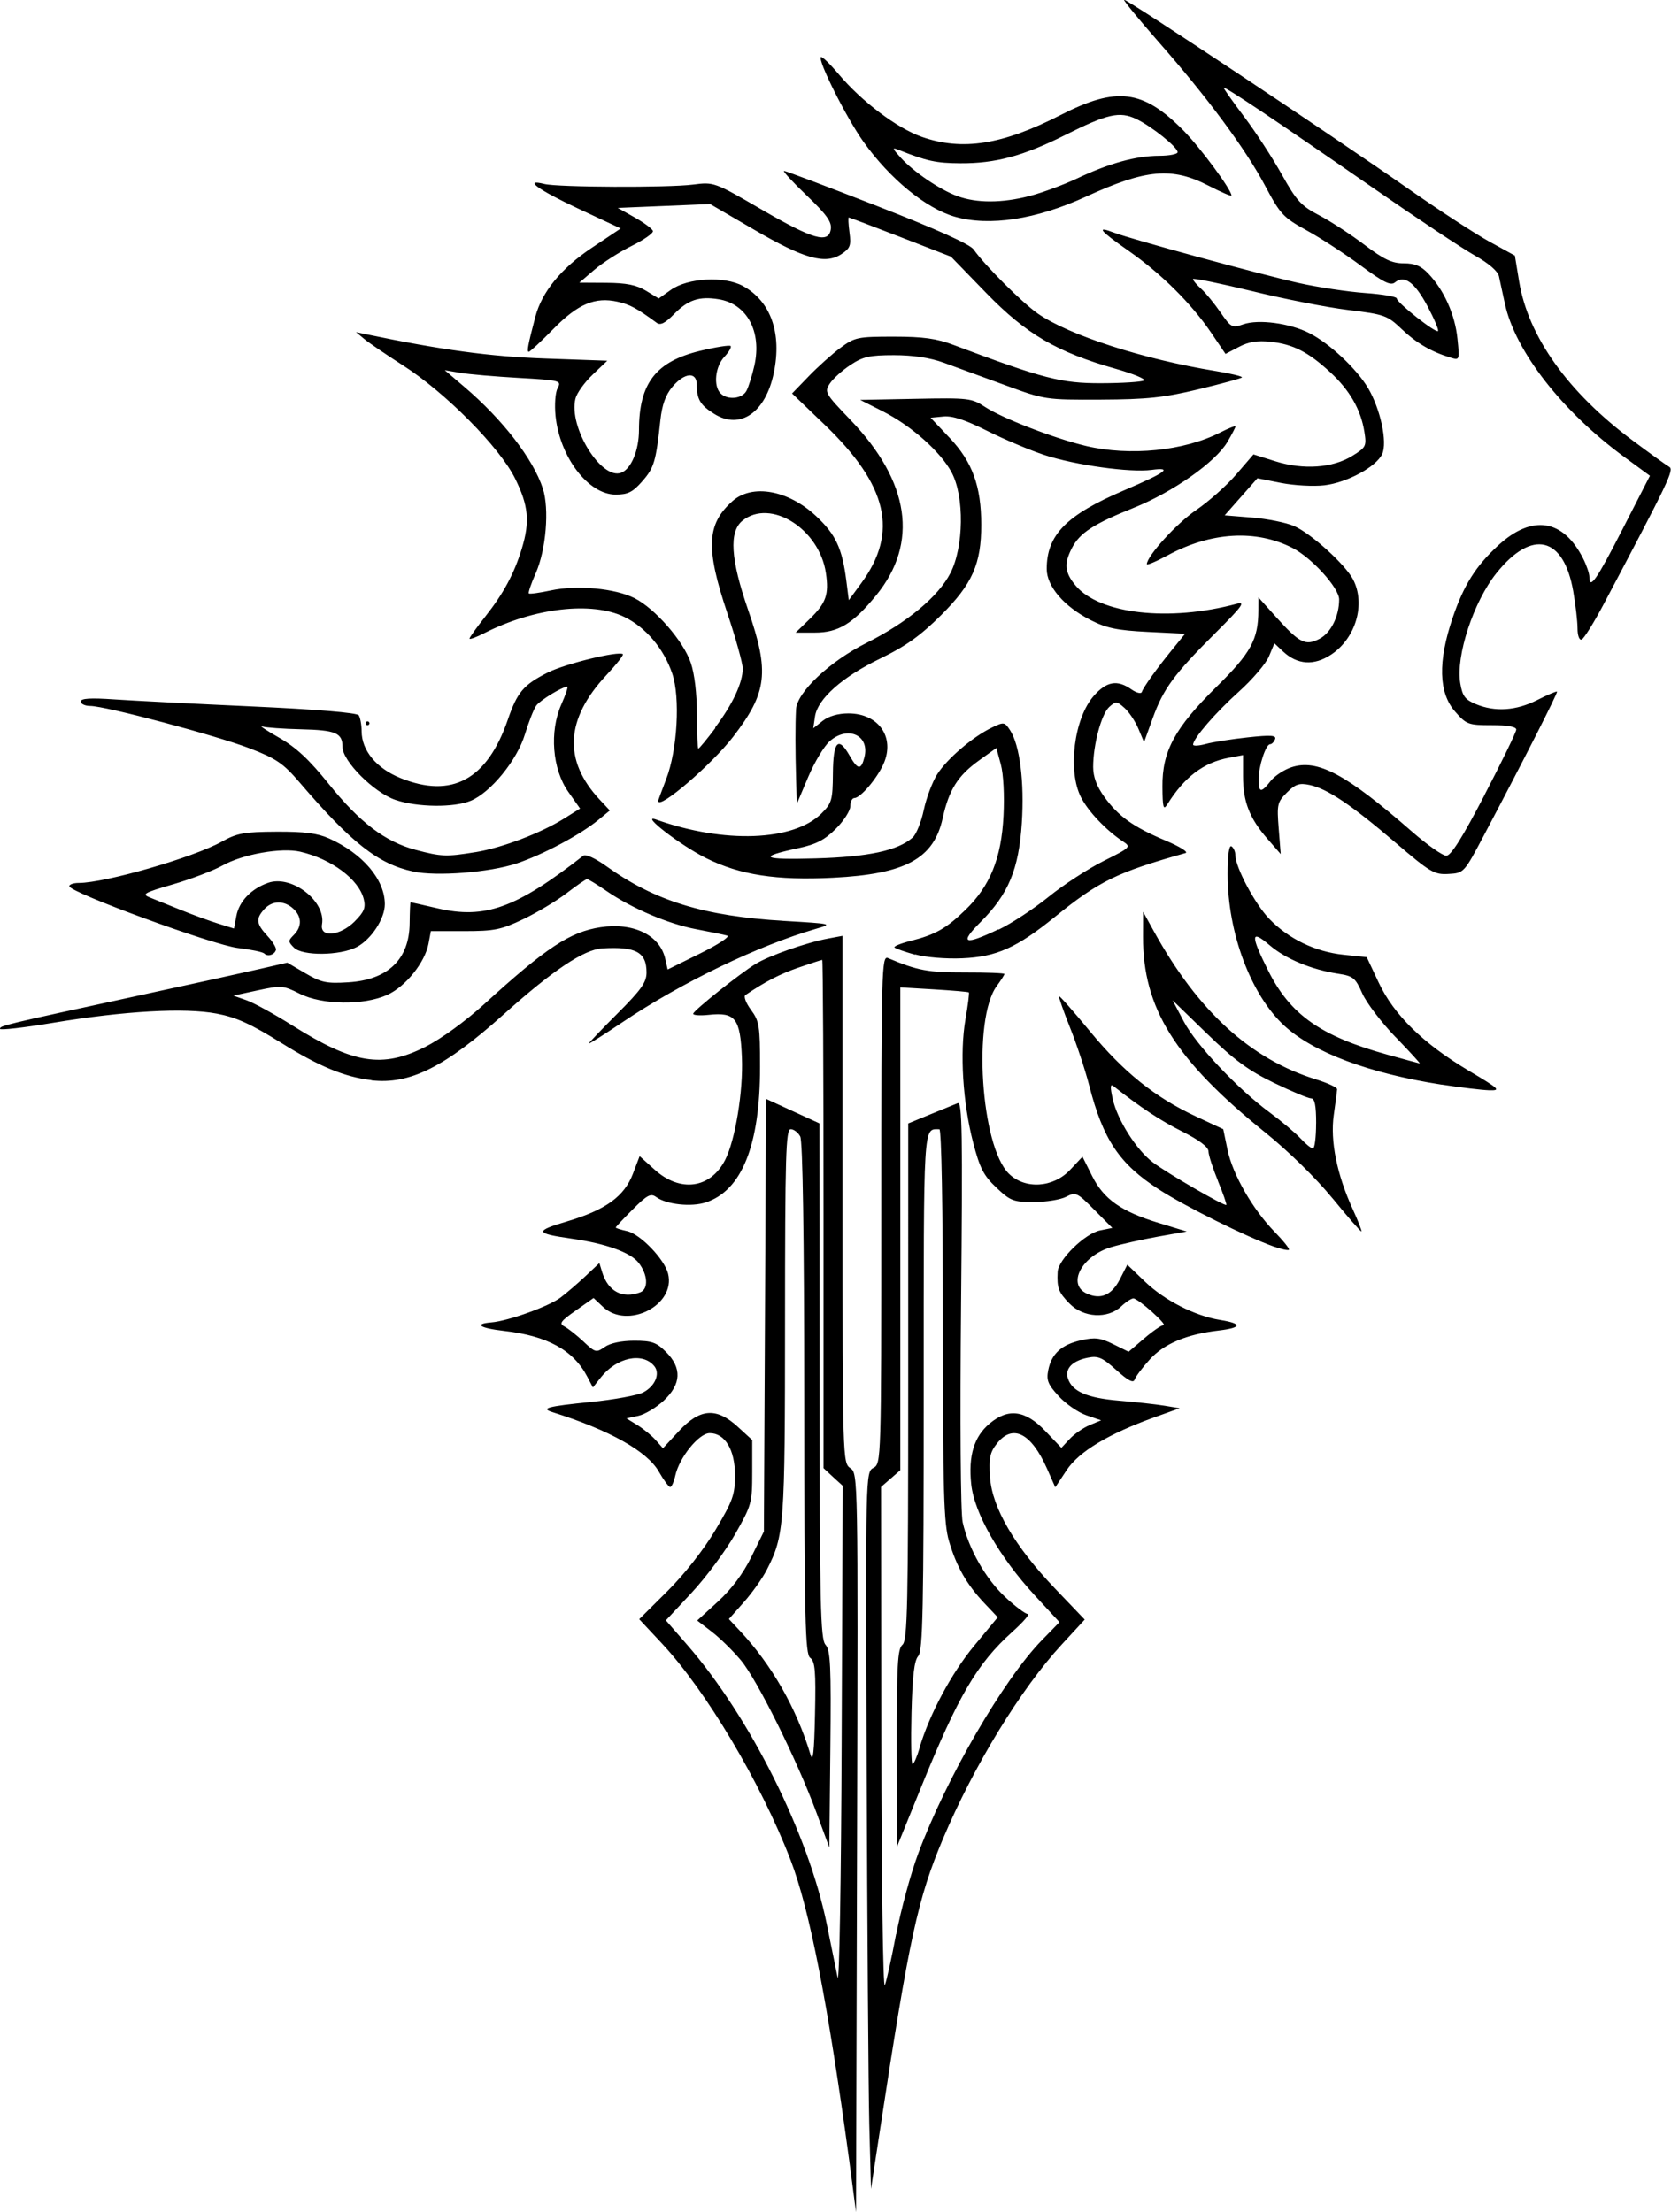 <?xml version="1.0" encoding="UTF-8" standalone="no"?>
<svg xmlns="http://www.w3.org/2000/svg" xmlns:dc="http://purl.org/dc/elements/1.1/" xmlns:cc="http://creativecommons.org/ns#" xmlns:rdf="http://www.w3.org/1999/02/22-rdf-syntax-ns#" viewBox="0 0 434.21 574.975">
  <path d="M220.67 561.475c-5.527-40.744-10.315-65.278-15.238-78.07-7.736-20.103-21.93-43.974-33.496-56.34l-5.837-6.24 7.34-7.297c4.39-4.362 9.4-10.743 12.45-15.858 4.53-7.607 5.1-9.194 5.1-14.243 0-6.628-2.6-10.952-6.57-10.952-2.8 0-7.91 6.307-8.95 11.058-.36 1.618-.95 2.94-1.32 2.934-.37-.004-1.7-1.802-2.95-3.995-3.04-5.315-12.85-10.803-27.62-15.45-3.22-1.01-1.34-1.508 9.96-2.646 6-.604 12.12-1.723 13.59-2.488 3.11-1.61 4.49-4.908 2.87-6.863-3.06-3.68-9.79-2.232-13.9 2.992l-2.03 2.58-1.47-2.81c-3.6-6.887-10.38-10.617-21.63-11.89-6.31-.713-7.96-1.828-3.27-2.21 4.33-.353 14.86-4.132 17.94-6.44 1.54-1.158 4.45-3.65 6.46-5.543l3.65-3.438.72 2.354c1.53 5.017 5.3 7.014 9.9 5.248 2.19-.842 1.98-4.62-.44-7.693-2.12-2.696-8.53-4.993-17.48-6.266-9.43-1.35-9.58-1.96-1.13-4.46 10.06-2.99 14.9-6.49 17.15-12.4l1.74-4.57 3.87 3.49c6.67 6.03 14.52 4.96 18.35-2.51 2.63-5.14 4.72-17.86 4.36-26.59-.42-10.22-1.69-11.86-8.648-11.11-2.36.25-4.16.1-4-.34.386-1.04 12.12-10.39 16.16-12.87 3.54-2.18 13.25-5.58 18.89-6.63l3.75-.7v68.49c0 67.59.022 68.5 2.02 69.86 2 1.36 2.012 2.03 1.75 97.37l-.27 96zm-4.163-177.58L214 381.57v-66.047c0-36.326-.155-66.048-.343-66.048-.19 0-2.935.89-6.102 1.98-4.862 1.674-8.65 3.63-13.857 7.152-.513.347.132 2.073 1.435 3.836 2.17 2.94 2.367 4.17 2.367 14.87 0 20.307-4.72 32.1-14.087 35.19-3.77 1.245-10.246.546-12.897-1.393-1.415-1.034-2.34-.548-6.092 3.204-2.433 2.433-4.424 4.554-4.424 4.713 0 .16 1.325.58 2.944.936 3.418.75 9.708 7.28 10.658 11.06 2.057 8.198-10.545 14.612-16.927 8.616l-2.438-2.29-4.632 3.26c-4.01 2.82-4.396 3.39-2.87 4.19.97.51 3.19 2.27 4.93 3.91 3.02 2.84 3.276 2.9 5.474 1.36 1.42-1 4.35-1.62 7.66-1.62 4.58 0 5.77.42 8.27 2.92 4.16 4.16 3.97 8.35-.56 12.62-1.92 1.8-4.89 3.59-6.6 3.97l-3.12.68 2.85 1.75c1.56.96 3.7 2.71 4.74 3.88l1.89 2.13 4.17-4.49c5.48-5.89 9.72-6.18 15.3-1.07l3.73 3.42v8.33c0 8.05-.16 8.61-4.5 16.23-2.48 4.34-7.53 11.13-11.22 15.1l-6.72 7.21 5.56 6.39c16.27 18.69 31.46 49.07 36.24 72.5 1.11 5.43 2.38 11.68 2.82 13.88.45 2.24.92-24.93 1.06-61.88l.28-65.86zm-4.357 87.188c-4.97-13.51-15.37-34.483-19.626-39.58-2.054-2.458-5.45-5.787-7.546-7.398l-3.81-2.93 5.39-4.928c3.5-3.198 6.543-7.263 8.668-11.578l3.274-6.65.282-56.21.28-56.21 6.93 3.18 6.928 3.18.04 66.92c.035 58.38.234 67.13 1.557 68.6 1.288 1.42 1.477 5.52 1.25 27.18l-.267 25.51zm-1.606-40.2c-1.33-.972-1.523-9.312-1.558-67.375-.026-42.54-.4-66.94-1.048-68.15-.555-1.035-1.668-1.883-2.473-1.883-1.267 0-1.467 6.792-1.477 50.25-.013 52.977-.19 55.372-4.73 64.25-1.124 2.202-3.804 5.985-5.953 8.407l-3.908 4.404 2.897 3.094c8.252 8.815 14.668 20.067 18.3 32.095.668 2.212.98-.543 1.187-10.49.24-11.137.02-13.686-1.23-14.602zm15.334 121.092c-.215-9.35-.52-51.287-.676-93.192-.284-75.833-.276-76.198 1.756-77.286 2.024-1.083 2.042-1.666 2.042-67.164 0-62.542.094-66.032 1.75-65.33 7.64 3.238 10.46 3.765 20 3.743 5.637-.013 10.25.164 10.25.393 0 .23-.897 1.63-1.994 3.12-6.29 8.55-4.16 41.58 3.145 48.78 4.21 4.13 11.51 3.68 15.91-.99l3.22-3.42 2.49 4.98c3.02 6.06 7.56 9.26 17.37 12.25l7.23 2.21-7.43 1.32c-4.08.73-9.54 1.95-12.12 2.71-7.75 2.29-11.67 9.71-6.4 12.11 3.62 1.65 6.48.39 8.6-3.77l1.91-3.74 4.69 4.49c5.03 4.81 12.94 8.83 19.43 9.87 5.83.93 5.7 2.02-.31 2.73-8.45.99-14.29 3.45-18.03 7.59-1.88 2.08-3.62 4.4-3.88 5.17-.33.99-1.69.29-4.74-2.46-3.64-3.28-4.74-3.76-7.39-3.23-4.07.81-6.02 2.83-5.21 5.38 1.07 3.39 4.99 5.1 13.23 5.79 4.31.36 9.64.95 11.84 1.31l3.99.66-6.5 2.33c-12.02 4.32-19.69 8.94-22.9 13.78l-2.94 4.44-2.12-4.8c-4.14-9.35-8.95-11.77-13.05-6.57-1.81 2.29-2.11 3.74-1.78 8.75.51 7.89 6.41 17.99 16.95 29l7.65 8-5.99 6.5c-10.62 11.52-22.84 31.51-30.83 50.45-6.58 15.6-8.75 25.62-16.35 75.54l-2.36 15.5zm7.032-49.322c1.16-6.228 3.732-15.678 5.713-21 7.258-19.5 22.127-45.146 32.103-55.366l4.576-4.688-6.4-6.94c-9.22-9.99-15.746-21.41-16.533-28.94-.77-7.37.73-12.33 4.77-15.73 4.85-4.08 9.27-3.5 14.43 1.88l4.23 4.42 2.19-2.34c1.21-1.29 3.53-2.89 5.17-3.57l2.97-1.24-3.83-1.31c-2.11-.72-5.34-2.94-7.18-4.95-2.82-3.06-3.26-4.15-2.73-6.79.85-4.27 3.44-6.62 8.57-7.77 3.56-.8 4.96-.63 8.3 1.02l4.01 1.98 4.03-3.45c2.21-1.9 4.47-3.45 5.01-3.45 1.22 0-6.49-6.9-7.79-6.96-.52-.02-1.96.92-3.21 2.1-3.5 3.28-9.76 2.93-13.38-.75-2.89-2.94-3.31-4.06-3.1-8.26.16-3.2 7.13-9.99 11.05-10.77l3.16-.64-4.7-4.73c-4.47-4.5-4.82-4.66-7.3-3.37-1.43.75-5.2 1.36-8.39 1.37-5.32 0-6.11-.3-9.75-3.75-3.32-3.14-4.3-5.05-6.04-11.75-2.68-10.31-3.49-23.35-1.99-31.96.65-3.73 1.04-6.89.88-7.03-.17-.14-4.24-.49-9.05-.78l-8.75-.52V382.1l-2.5 2.173-2.5 2.173.07 65.757c.03 36.165.44 64.855.9 63.755.45-1.1 1.78-7.09 2.94-13.32zm.128-48.305c-.032-21.593.198-25.824 1.462-26.873 1.306-1.084 1.5-9.925 1.5-68.372l.002-67.128 5.75-2.36c3.16-1.298 6.364-2.604 7.118-2.903 1.153-.457 1.29 7.785.862 52.136-.296 30.636-.122 54.398.415 56.788 1.55 6.894 5.955 14.66 10.985 19.367 2.63 2.46 5.3 4.472 5.933 4.472s-1.177 2.093-4.023 4.652c-9.14 8.218-14.034 16.556-23.682 40.348l-6.285 15.5-.038-25.627zm5.905-.123c2.578-8.703 8.285-19.35 14.21-26.514l6.108-7.38-3.47-3.67c-4.6-4.87-7.25-9.51-9.19-16.1-1.37-4.66-1.59-12.66-1.59-56.25 0-30.19-.37-50.82-.91-50.82-4.24 0-4.08-2.65-4.08 68.28 0 56.53-.22 67.31-1.42 68.64-1.03 1.15-1.51 5.17-1.75 14.83-.18 7.29-.06 13.25.27 13.25s1.16-1.91 1.85-4.25zM331 323.98c-7.193-2.552-23.017-10.42-29.85-14.84-10.31-6.668-14.5-12.93-18.137-27.085-1-3.894-3.23-10.624-4.956-14.957-1.725-4.332-3.007-8-2.847-8.154.16-.153 3.782 3.958 8.05 9.135 8.713 10.57 16.833 17.09 27.418 22.04l7.18 3.35 1.118 5.39c1.33 6.4 6.546 15.47 12.273 21.34 2.26 2.32 3.92 4.4 3.68 4.62-.24.22-2.02-.17-3.94-.85zm-14.508-17.057c-1.344-3.27-2.455-6.73-2.468-7.685-.015-1.134-2.394-2.93-6.847-5.174-5.72-2.88-10.706-6.17-17.83-11.767-.863-.678-.91.173-.19 3.386 1.205 5.382 6.115 13.135 10.372 16.382 3.68 2.813 18.7 11.514 19.12 11.086.15-.15-.82-2.95-2.17-6.22zm29.758 4.52c-4.273-5.228-11.452-12.256-17.498-17.128-23.392-18.852-31.785-32.292-31.734-50.818l.018-6.522 2.76 5c11.5 20.832 25.12 33.288 42.176 38.564 3.04.94 5.506 2.09 5.48 2.57-.026.47-.42 3.48-.875 6.69-.953 6.71.815 15.48 4.937 24.48 1.383 3.02 2.395 5.61 2.248 5.76-.146.14-3.527-3.73-7.512-8.61zM342 291.976c0-4.674-.366-6.5-1.303-6.5-.717 0-5.073-1.823-9.682-4.052-6.572-3.178-10.313-5.928-17.346-12.75l-8.97-8.698 2.9 5.49c3.23 6.13 14.02 17.552 22.4 23.716 3.02 2.228 6.59 5.23 7.92 6.672 1.33 1.443 2.79 2.623 3.25 2.623.45 0 .82-2.925.82-6.5zm32.6-10.077c-18.838-2.93-33.317-8.36-40.87-15.32-8.698-8.02-14.73-24.12-14.73-39.33 0-5.01.366-7.68 1-7.28.55.34 1.004 1.38 1.01 2.31.018 3.15 5.087 12.67 8.8 16.52 5 5.2 11.95 8.56 19.258 9.33l6.076.63 3.102 6.6c3.94 8.38 11.577 15.87 23.3 22.85 8.15 4.85 8.56 5.24 5.387 5.15-1.888-.06-7.438-.72-12.334-1.48zm-11.96-12.35c-3.68-3.81-7.573-8.93-8.654-11.37-1.78-4.03-2.367-4.51-6.226-5.1-6.982-1.07-13.687-3.86-17.848-7.42-4.926-4.22-5.018-2.68-.392 6.57 5.752 11.5 13.64 17.06 30.98 21.87 4.4 1.22 8.186 2.25 8.414 2.29.228.04-2.596-3.05-6.274-6.86zM96.5 280.72c-6.89-.79-13.586-3.553-23.318-9.618-8.035-5.007-11.777-6.705-16.91-7.674-8.33-1.57-23.884-.692-42.522 2.4C6.187 267.09 0 267.794 0 267.398c0-.824.554-.957 35-8.428 14.025-3.04 28.685-6.26 32.58-7.155l7.078-1.624 4.704 2.76c4.126 2.42 5.498 2.71 11.16 2.35 10.302-.65 15.835-5.98 15.925-15.32.03-3.02.138-5.49.24-5.49.104 0 3.25.71 6.99 1.58 12.358 2.87 20.452-.05 37.88-13.67.624-.49 3.08.63 6 2.72 12.625 9.06 25.363 12.98 46.21 14.22 12.602.75 12.687.77 8.246 2.06-15.088 4.39-34.96 13.98-50.248 24.26-4.82 3.24-8.765 5.74-8.765 5.55 0-.19 3.375-3.72 7.5-7.85 6.114-6.11 7.5-8.07 7.5-10.6 0-5.3-2.735-6.8-11.5-6.28-4.752.28-12.854 5.7-25.6 17.13-15.365 13.78-24.44 18.3-34.4 17.16zm14.116-8.705c4.025-2.023 10.31-6.58 15.133-10.977 16.22-14.79 22.39-18.866 30.34-20.06 8.55-1.28 15.38 2.06 16.77 8.2l.63 2.793 8.48-4.19c4.68-2.31 7.82-4.38 7-4.62-.82-.24-4.39-.97-7.94-1.64-7.32-1.37-16.8-5.4-23.42-9.95-2.47-1.7-4.75-3.09-5.06-3.09-.31 0-2.7 1.65-5.32 3.66-2.62 2.01-7.69 5.05-11.26 6.75-5.74 2.74-7.53 3.1-15.25 3.1h-8.76l-.61 3.26c-.92 4.9-5.94 11.15-10.7 13.31-6.14 2.79-16.98 2.64-22.8-.31-4.24-2.14-4.76-2.18-10.84-.87l-6.39 1.38 3.41 1.19c1.88.66 7.24 3.6 11.91 6.54 15.92 10.02 23.37 11.22 34.62 5.57zm127.118-23.903c-2.622-.738-5-1.576-5.29-1.863-.286-.29 1.59-1.06 4.17-1.71 6.435-1.62 9.27-3.23 14.283-8.09 6.403-6.22 9.3-13.38 9.866-24.4.273-5.33-.013-10.86-.695-13.37l-1.16-4.28-4.496 3.23c-5.525 3.96-7.83 7.63-9.455 15.02-2.314 10.53-9.674 14.53-28.457 15.47-14.77.74-24.143-.7-32.956-5.06-6.637-3.28-17.48-11.65-13.044-10.06 17.653 6.29 35.684 5.64 42.937-1.56 2.717-2.7 2.942-3.49 3-10.46.07-8.38 1.396-9.76 4.36-4.55 2.1 3.69 2.972 3.77 3.83.35 1.425-5.67-4.284-8.3-9.02-4.15-1.447 1.27-3.963 5.45-5.592 9.3l-2.96 7-.184-6.25c-.22-7.66-.23-14.25-.02-18.32.23-4.44 8.75-12.48 18.33-17.28 10.55-5.29 18.64-12.03 21.78-18.13 3.49-6.8 3.66-19.86.34-26.13-2.84-5.37-10.47-12.15-17.87-15.9l-5.91-2.99 14.41-.28c13.71-.27 14.58-.17 18 2.09 4.53 2.99 18.16 8.25 26.34 10.18 11.39 2.68 25.42 1.27 34.79-3.51 2.19-1.12 3.97-1.82 3.97-1.56 0 .25-.94 2.06-2.09 4.01-3.1 5.26-14.17 13.04-24.36 17.13-10.46 4.2-14.01 6.51-16.05 10.46-2.09 4.04-1.86 6.38.97 9.74 6.24 7.42 24.29 9.46 41.88 4.73 2.35-.63 1.39.68-5.57 7.61-10.73 10.69-13.51 14.46-16.28 22.14l-2.25 6.22-1.47-3.5c-.81-1.92-2.43-4.35-3.61-5.398-1.99-1.775-2.26-1.79-3.97-.25-2.04 1.85-4.17 9.81-4.17 15.58 0 2.584.92 5.05 2.91 7.8 3.67 5.06 7.51 7.8 15.92 11.35 3.66 1.54 5.99 3 5.17 3.23-17.88 5.04-22.39 7.24-33.99 16.63-9.88 7.99-15.13 10.34-24 10.722-4.28.19-9.54-.248-12.26-1.01zm21.766-6.51c3.3-1.578 9.15-5.417 13-8.533 3.85-3.12 10.264-7.3 14.253-9.29 7.1-3.55 7.205-3.66 5-5.12-4.343-2.89-8.946-7.73-10.84-11.41-3.54-6.87-1.836-20.53 3.29-26.37 3.334-3.8 6.112-4.29 9.762-1.73 1.343.94 2.556 1.24 2.74.69.426-1.28 3.92-6.14 8.024-11.17l3.22-3.96-9.73-.48c-7.88-.39-10.7-.97-14.82-3.07-6.9-3.51-11.41-8.77-11.41-13.29 0-8.84 5.09-14.02 20.08-20.42 10.97-4.69 12.84-6.08 7.13-5.32-5.54.74-19.76-1.24-27.76-3.86-3.83-1.26-10.56-4.1-14.96-6.31-5.65-2.84-8.98-3.94-11.33-3.71l-3.33.32 4.99 5.28c5.86 6.2 8.16 12.53 8.17 22.51.01 10.22-2.31 15.43-10.49 23.57-5.34 5.31-9.13 8.02-15.76 11.23-9.88 4.79-16.27 10.47-16.95 15.06l-.45 3.06 2.45-1.93c1.54-1.22 4.02-1.93 6.68-1.93 7.88 0 12.2 6.23 9.12 13.14-1.71 3.82-6.01 8.85-7.57 8.85-.58 0-1.05.95-1.05 2.12 0 1.16-1.69 3.81-3.76 5.87-2.92 2.91-5.1 4.04-9.75 5.04-10.78 2.31-9.51 3.06 4.5 2.66 13.72-.39 21.39-2.04 25.2-5.42.94-.83 2.24-4.05 2.89-7.15.65-3.1 2.22-7.27 3.48-9.27 2.56-4.05 9.21-9.74 14.2-12.15 3.14-1.52 3.32-1.49 4.75.68 2.53 3.87 3.74 13.43 3.05 24.11-.78 12.03-3.47 18.49-10.72 25.74-5.62 5.62-4.3 6.16 4.64 1.89zM68.668 247.81c-.388-.39-3.478-1.033-6.865-1.433C55.403 245.623 18 231.91 18 230.32c0-.465 1.108-.845 2.46-.845 6.89 0 29.817-6.62 37.174-10.73 3.956-2.212 5.772-2.543 14.2-2.588 7.25-.04 10.666.4 13.666 1.75 8.78 3.953 14.5 10.7 14.5 17.1 0 3.772-3.568 9.193-7.33 11.14-4.35 2.248-14.08 2.338-16.273.15-1.56-1.557-1.564-1.798-.04-3.322 2.155-2.155 2.083-4.792-.186-6.845-2.39-2.17-5.45-2.1-7.51.174-2.25 2.484-2.09 3.79.85 6.957 1.38 1.49 2.36 3.13 2.19 3.65-.42 1.27-2.14 1.78-3.02.91zm23.51-8.36c2.447-2.446 2.897-3.547 2.35-5.75-1.28-5.16-8.375-10.46-16.528-12.346-4.87-1.127-14.897.646-20.122 3.56-2.408 1.342-8.203 3.552-12.878 4.91-7.657 2.224-8.252 2.567-6 3.458 1.375.544 4.975 1.993 8 3.22 3.025 1.228 7.37 2.815 9.653 3.526l4.153 1.293.612-3.26c.712-3.79 3.872-7.09 8.265-8.62 6.106-2.13 15.052 4.77 13.99 10.79-.625 3.55 4.66 3.07 8.506-.77zm15.166-12.952c-9.048-1.93-16.06-7.447-29.635-23.31-4.11-4.794-5.95-6.043-12.79-8.682-8.71-3.357-37.57-11.03-41.49-11.03-1.34 0-2.44-.518-2.44-1.15 0-.825 2.47-.98 8.75-.55 4.81.33 20.9 1.153 35.75 1.828 16.72.76 27.28 1.635 27.73 2.3.4.59.74 2.467.75 4.173.02 4.984 3.85 9.6 10.05 12.117 13.38 5.437 22.57.454 27.94-15.15 2.46-7.16 4.05-9.042 10.37-12.247 4.49-2.275 18.58-5.715 19.53-4.766.22.23-1.71 2.68-4.3 5.45-10.66 11.4-11.24 22.17-1.74 32.33l2.65 2.83-3 2.47c-4.69 3.85-14.4 9.02-21.19 11.29-7.04 2.35-20.8 3.43-26.97 2.11zm16.21-5.02c6.882-1.118 16.995-4.96 23.057-8.76l4.12-2.578-3.08-4.37c-4.13-5.86-4.91-15.64-1.8-22.663 1.13-2.547 1.83-4.632 1.56-4.632-1.29 0-7.02 3.486-8.06 4.9-.64.874-1.96 4.226-2.94 7.448-2.03 6.723-8.87 15.118-14.08 17.296-4.35 1.82-13.9 1.71-19.56-.22C97.18 206 89 197.82 89 194.14c0-3.655-1.73-4.39-10.84-4.602-4.587-.107-9.087-.433-10-.724-.913-.29 1.04 1.01 4.34 2.895 4.44 2.53 7.82 5.68 13 12.12 8.01 9.95 14.62 14.96 22.5 17.05 6.732 1.78 7.928 1.83 15.553.59zm238.99-2.543c-11.44-9.785-17.686-13.974-22.266-14.932-2.665-.558-3.682-.215-5.88 1.983-2.483 2.483-2.623 3.098-2.13 9.324l.528 6.665-3.482-4c-4.645-5.337-6.314-9.63-6.314-16.233v-5.49l-3.715.698c-6.565 1.23-11.513 4.985-15.976 12.12-1 1.595-1.21.85-1.25-4.58-.09-9.232 3.19-15.287 14.07-26.01 8.94-8.81 10.84-12.3 10.86-19.863l.01-3.358 4.61 5.13c6.08 6.76 7.61 7.53 11.26 5.64 2.95-1.53 5.11-5.86 5.11-10.23 0-2.98-7.11-10.83-12.12-13.39-9.52-4.86-21.21-4.16-32.45 1.92-2.99 1.62-5.43 2.65-5.41 2.29.08-2.18 7.8-10.64 12.8-14.04 3.24-2.2 7.92-6.36 10.4-9.24l4.51-5.24 5.7 1.79c7.27 2.28 14.89 1.75 19.99-1.41 3.57-2.21 3.73-2.53 3.13-6.28-.92-5.77-3.82-10.81-8.88-15.47-5.72-5.27-9.64-7.27-15.5-7.9-3.39-.37-5.68 0-8.2 1.32l-3.5 1.83-3.72-5.49c-5.17-7.62-12.98-15.37-21.52-21.34-7.55-5.28-8.53-6.53-3.65-4.66 4.42 1.69 37.75 10.78 47.88 13.05 4.95 1.11 12.71 2.28 17.25 2.61 4.54.32 8.25.96 8.25 1.41 0 1.08 10.13 9.08 10.73 8.48.25-.26-.99-3.18-2.76-6.51-3.3-6.19-6.01-8.15-8.45-6.12-1.09.9-2.97-.03-8.85-4.38-4.1-3.04-10.42-7.15-14.04-9.14-6.12-3.37-6.87-4.17-10.83-11.61-5.12-9.62-15-22.96-27.65-37.36-5.14-5.86-9.19-10.79-9-10.98.42-.41 53.69 35.01 73.85 49.11 7.97 5.58 17.47 11.77 21.1 13.76l6.6 3.62 1.11 6.74c2.37 14.34 12.69 28.79 29.52 41.33 4.48 3.34 8.75 6.42 9.48 6.83 1.32.75-.04 3.6-16.96 35.56-2.61 4.94-5.23 9.14-5.81 9.33-.6.2-1.06-1.05-1.06-2.9 0-1.79-.5-6.12-1.11-9.64-2.49-14.29-10.71-16.25-19.94-4.75-5.98 7.45-10.62 21.56-9.42 28.64.56 3.35 1.25 4.26 4.04 5.43 4.98 2.08 10.48 1.72 15.96-1.06 2.68-1.36 4.99-2.34 5.14-2.19.27.26-8.58 17.66-18.89 37.16-5.273 9.97-5.3 10-9.29 10.23-3.704.22-4.73-.39-13.954-8.28zm23.206-12.32c4.537-8.72 8.25-16.368 8.25-16.997 0-.738-2.265-1.143-6.396-1.143-6.07 0-6.555-.18-9.5-3.535-4.29-4.884-4.5-13.007-.638-24.366 2.893-8.504 6.002-13.448 11.834-18.815 8.82-8.12 16.886-6.87 22.083 3.41.89 1.76 1.617 3.9 1.617 4.75 0 3.49 1.844.84 8.618-12.38l7.12-13.89-6.62-4.85c-16.205-11.86-28.448-27.58-31.078-39.9-.58-2.72-1.274-5.92-1.542-7.1-.3-1.33-2.692-3.39-6.242-5.38-3.166-1.77-14.98-9.62-26.256-17.44-25.53-17.7-39-26.73-39-26.13 0 .25 2.414 3.67 5.364 7.59 2.95 3.92 7.322 10.64 9.716 14.92 3.8 6.81 5.027 8.15 9.678 10.58 2.93 1.53 8.21 4.97 11.74 7.64 5.098 3.86 7.205 4.86 10.27 4.86 2.912 0 4.495.67 6.455 2.75 4.042 4.28 6.852 10.58 7.494 16.8.582 5.64.567 5.67-1.815 4.95-4.984-1.51-8.855-3.77-12.678-7.41-3.747-3.57-4.458-3.82-13.992-4.98-5.524-.67-16.836-2.9-25.138-4.95-8.302-2-15.094-3.4-15.094-3.06 0 .34.952 1.47 2.116 2.52 1.164 1.05 3.42 3.79 5.01 6.1 2.756 3.99 3.04 4.14 5.948 3.13 3.953-1.38 12.1-.29 17.17 2.3 5.284 2.69 12.346 9.32 15.288 14.34 3.2 5.46 5.022 14.02 3.63 17.07-1.51 3.31-9.117 7.43-15.03 8.13-2.79.33-7.845.05-11.232-.61l-6.16-1.22-4.254 4.82-4.255 4.82 7.14.58c3.93.32 8.81 1.3 10.87 2.19 4.39 1.89 13.34 10 15.36 13.9 3.31 6.39.7 15.29-5.73 19.54-4.43 2.93-8.78 2.64-12.49-.85l-2.23-2.1-1.42 3.41c-.78 1.87-4.29 5.99-7.81 9.15-6.11 5.49-11.89 12.19-11.89 13.77 0 .4 1.47.33 3.26-.16 1.79-.5 6.7-1.27 10.89-1.72 6.1-.66 7.54-.56 7.14.48-.27.71-.85 1.3-1.29 1.3-1.11 0-2.99 5.73-2.99 9.15 0 3.48.65 3.57 3.12.42 1.05-1.34 3.48-2.95 5.4-3.58 6.76-2.24 14.21 1.74 31.38 16.75 3.94 3.43 7.93 6.24 8.88 6.24 1.21 0 4.18-4.72 9.98-15.86zM171 208.225c0-.137.953-2.725 2.117-5.75 2.91-7.565 3.685-21.197 1.558-27.44-2.21-6.487-6.87-11.99-12.447-14.7-8.45-4.105-23.495-2.356-36.407 4.232-2.1 1.072-3.82 1.7-3.82 1.4 0-.303 1.84-2.87 4.08-5.702 4.74-5.995 7.55-11.21 9.51-17.67 2.14-7.036 1.75-11.15-1.73-18.21-4-8.122-18.14-22.4-29.15-29.426-4.29-2.75-8.79-5.81-10-6.81l-2.19-1.82 2.5.52c19.75 4.12 32.31 5.82 46.64 6.33l16.14.57-3.81 3.63c-2.1 1.99-4.11 4.79-4.46 6.22-1.85 7.36 6.72 21.25 11.9 19.26 2.6-1 4.6-5.82 4.61-11.1.02-12.18 4.38-17.81 15.96-20.59 4.03-.97 7.56-1.52 7.85-1.24.29.29-.45 1.56-1.64 2.83-2.37 2.53-2.89 7.56-.97 9.48 1.82 1.81 5.61 1.44 6.73-.67.55-1.03 1.48-3.99 2.06-6.57 1.97-8.8-1.92-16.03-9.29-17.22-5.06-.82-7.95.14-11.6 3.87-2.29 2.34-3.53 2.97-4.49 2.26-5.14-3.78-6.98-4.77-10.13-5.48-5.89-1.33-10.35.56-16.76 7.1-3.18 3.25-6.04 5.9-6.35 5.9-.56 0-.24-1.69 1.69-9.06 1.7-6.5 6.71-12.63 14.66-17.95l7.54-5.04-11.12-5.2c-10.34-4.84-14.37-7.78-8.7-6.36 3.46.87 32.05.99 38.57.16 5.48-.7 5.55-.67 17.79 6.44 13.54 7.87 17.5 8.99 18.05 5.11.27-1.87-1.13-3.81-6.3-8.75-3.65-3.5-6.29-6.36-5.86-6.36.43 0 11.37 4.13 24.3 9.17 15.36 5.99 24.02 9.89 24.97 11.25 2.92 4.16 12.65 13.88 16.73 16.7 8.16 5.63 27.4 11.84 46.13 14.89 4.03.66 7.11 1.41 6.85 1.67-.26.26-5.35 1.65-11.31 3.08-9.01 2.17-13.3 2.62-25.342 2.68-14.42.06-14.55.04-25-3.8-5.77-2.13-12.92-4.74-15.88-5.81-3.52-1.27-7.96-1.94-12.86-1.94-6.35 0-8.07.38-11.34 2.55-2.13 1.4-4.54 3.58-5.36 4.84-1.44 2.19-1.22 2.57 5.38 9.44 15.415 16.04 17.764 31.98 6.71 45.54-6.04 7.41-9.854 9.74-15.95 9.74h-5.01l3.58-3.47c4.34-4.22 5.12-6.42 4.28-12.05-1.72-11.49-14.44-19.44-21.69-13.56-3.527 2.86-3.07 10.03 1.48 23.17 5.603 16.203 4.983 21.443-3.91 33.002-5.53 7.19-19.43 19.11-19.43 16.66zm14.81-19.114c4.547-6.02 7.19-11.66 7.19-15.35 0-1.36-1.8-7.84-4-14.4-5.673-16.91-5.39-23.1 1.323-29.11 5.12-4.57 14.487-2.9 21.748 3.89 5.09 4.76 6.77 8.35 7.84 16.74l.65 5.1 3.25-4.43c9.72-13.25 6.89-25.41-9.57-41.21l-8.42-8.08 4.35-4.5c2.39-2.47 6.1-5.8 8.25-7.38 3.68-2.72 4.47-2.88 13.78-2.88 7.67 0 11.16.48 15.6 2.16 23.31 8.76 27.99 9.97 38.33 9.93 5.5-.01 10.49-.33 11.09-.7.6-.37-2.69-1.73-7.3-3.04-15.24-4.31-23.27-9.01-33.63-19.68l-9.19-9.47-13.11-5.09c-7.21-2.8-13.26-5.09-13.44-5.09-.18 0-.09 1.76.19 3.9.46 3.4.19 4.12-2.11 5.63-4.2 2.75-9.65 1.23-22.6-6.32l-11.5-6.7-12 .5-12 .5 4.43 2.5c2.44 1.38 4.55 2.95 4.7 3.5.16.55-2.34 2.3-5.54 3.89-3.2 1.59-7.57 4.39-9.7 6.22l-3.88 3.32 7 .04c5.21.03 7.85.56 10.32 2.06l3.31 2.02 3.15-2.24c4.4-3.13 13.91-3.65 18.73-1.01 7.23 3.95 10.17 12.24 8.02 22.6-2.14 10.29-8.69 14.83-15.42 10.67-3.65-2.25-4.6-3.83-4.6-7.64 0-3.43-3.21-3.14-6.33.57-1.78 2.12-2.69 4.68-3.13 8.75-1.14 10.68-1.62 12.29-4.68 15.78-2.5 2.86-3.75 3.48-6.95 3.48-7.07 0-14.49-9.71-15.6-20.4-.3-2.97-.07-6.14.54-7.28 1.04-1.94.71-2.03-10.13-2.65-6.16-.35-13-.94-15.2-1.32l-4-.68 5 4.26c10.03 8.53 17.98 18.82 20.48 26.47 1.73 5.3.84 15.98-1.84 22.03-1.19 2.69-2 5.05-1.79 5.26.2.2 2.77-.15 5.71-.78 6.82-1.46 16.75-.54 21.77 2.02 5.36 2.73 12.67 11.13 14.59 16.77.99 2.88 1.6 8.05 1.6 13.49 0 4.856.17 8.826.38 8.826s2.2-2.414 4.43-5.364zM95 187.98c0-.275.225-.5.5-.5s.5.225.5.5-.225.5-.5.5-.5-.225-.5-.5zM248.14 56.33c-7.53-2.166-16.88-9.826-23.755-19.46-4.435-6.217-11.942-21.168-11.067-22.043.256-.256 2.357 1.778 4.67 4.52 5.942 7.05 15.124 13.97 21.508 16.214 10.565 3.72 20.965 2.08 36.13-5.68 14.548-7.44 21.353-6.59 31.832 3.98C311.845 38.28 320 49.31 320 50.82c0 .28-2.68-.874-5.953-2.562-9.512-4.906-16.27-4.304-31.828 2.836-12.95 5.94-25.13 7.81-34.08 5.232zm19.4-5.39c3.278-.847 8.885-2.923 12.46-4.614 8.265-3.91 15.224-5.82 21.25-5.836 2.612-.007 4.75-.43 4.75-.94 0-1.304-6.773-6.736-10.758-8.627-4.32-2.05-7.452-1.34-18.503 4.197-10.82 5.42-18.08 7.372-27.2 7.315-6.29-.036-8.71-.56-16.04-3.48-1.74-.69-1.67-.43.5 1.97 3.35 3.72 10.18 8.36 14.76 10.04 5.02 1.848 11.57 1.84 18.77-.02z"/>
</svg>
